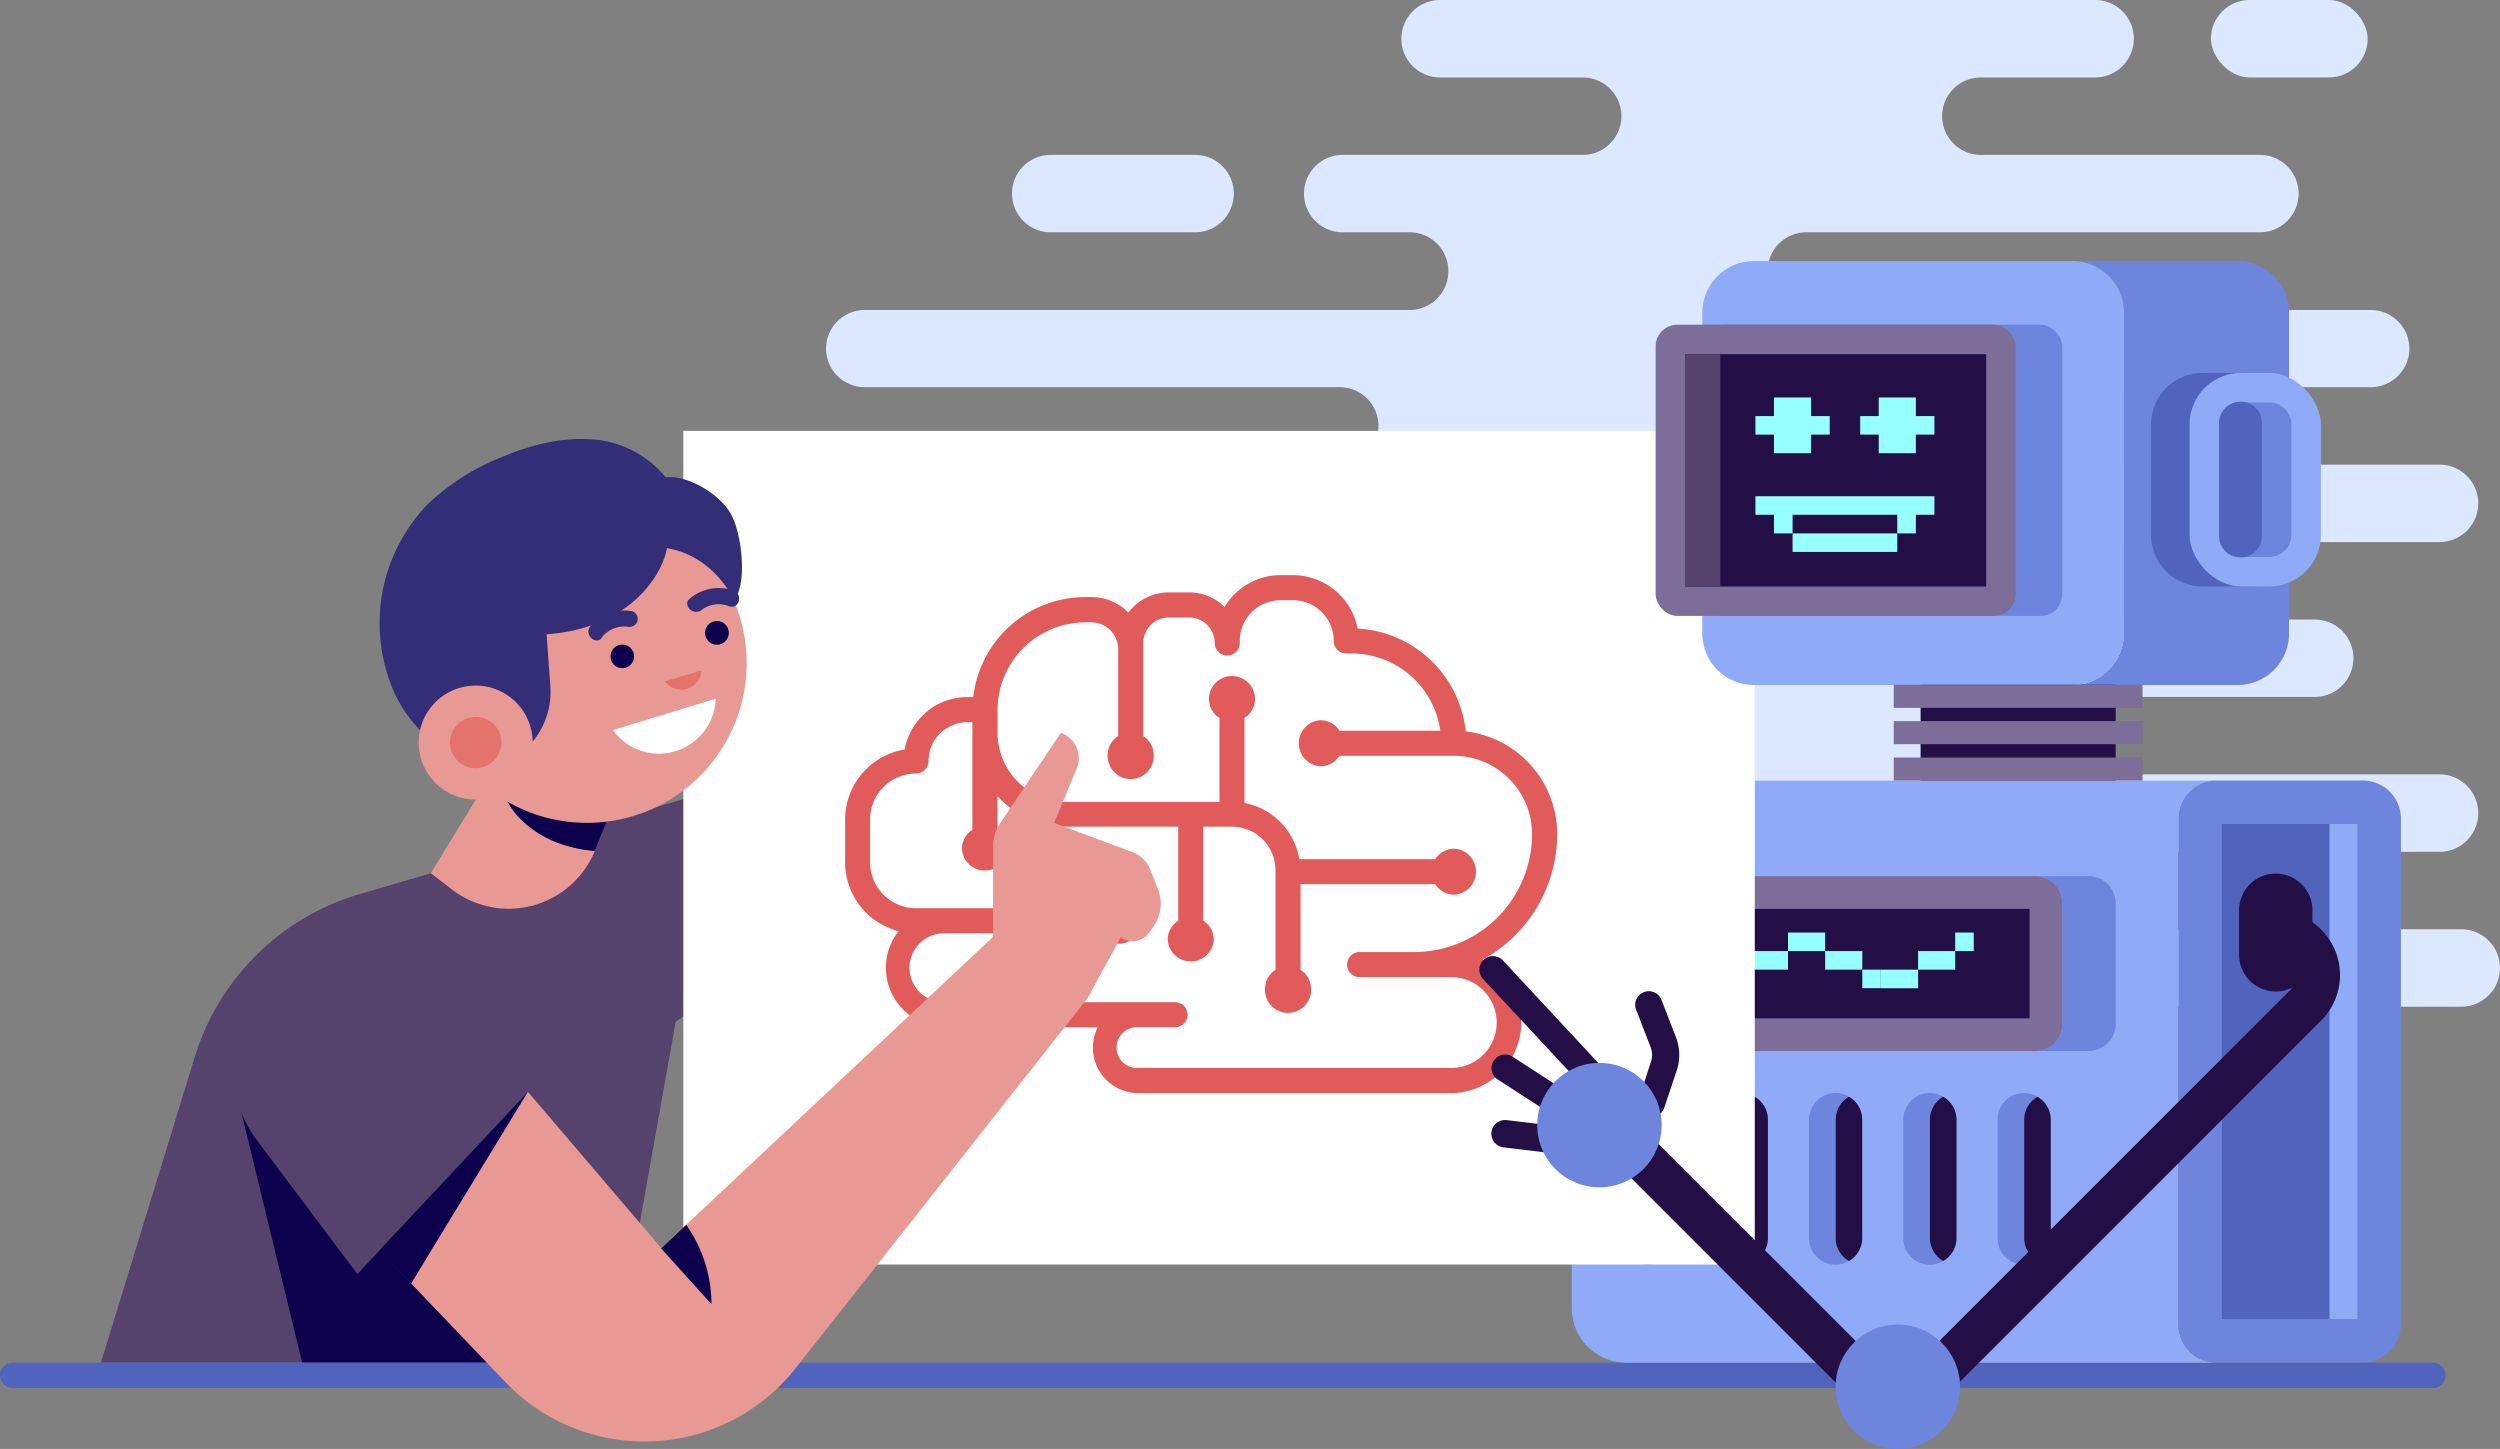 <svg xmlns="http://www.w3.org/2000/svg" viewBox="0 0 459.66 266.41"><rect x="0" y="0" width="459.66" height="266.41" fill="#808080" stroke="none"/><defs><style>.cls-1{fill:#dce8ff;}.cls-2{fill:#55426d;}.cls-3{fill:#0d004c;}.cls-4{fill:#5064be;}.cls-5{fill:#8fabf7;}.cls-6{fill:#6d85dd;}.cls-7{fill:#230e46;}.cls-8{fill:#7c6d99;}.cls-9{fill:#96ffff;}.cls-10{fill:#fff;}.cls-11{fill:#e15b5b;}.cls-12{fill:#e89993;}.cls-13{fill:#342e79;}.cls-14{fill:#e4736b;}</style></defs><title>资源 1</title><g id="图层_2" data-name="图层 2"><g id="OBJECTS"><path class="cls-1" d="M226.85,35.6h0a7.12,7.12,0,0,0-7.12-7.12H193.19a7.11,7.11,0,0,0-7.12,7.12h0a7.11,7.11,0,0,0,7.12,7.11h26.54A7.11,7.11,0,0,0,226.85,35.6Z"/><rect class="cls-1" x="406.51" width="28.82" height="14.24" rx="7.12" ry="7.12"/><path class="cls-1" d="M373.59,142.38a7.12,7.12,0,0,1-7.12-7.12h0a7.12,7.12,0,0,1,7.12-7.12h52a7.11,7.11,0,0,0,7.12-7.11h0a7.12,7.12,0,0,0-7.12-7.12H348.36a7.12,7.12,0,0,1-7.12-7.12h0a7.12,7.12,0,0,1,7.12-7.12H448.54a7.12,7.12,0,0,0,7.12-7.12h0a7.12,7.12,0,0,0-7.12-7.12H370a7.12,7.12,0,0,1-7.12-7.12h0A7.12,7.12,0,0,1,370,71.19h65.86A7.12,7.12,0,0,0,443,64.07h0A7.12,7.12,0,0,0,435.85,57H332.12A7.11,7.11,0,0,1,325,49.83h0a7.12,7.12,0,0,1,7.12-7.12h83.39a7.11,7.11,0,0,0,7.12-7.11h0a7.12,7.12,0,0,0-7.12-7.12h-51.3a7.12,7.12,0,0,1-7.12-7.12h0a7.12,7.12,0,0,1,7.12-7.12h21a7.12,7.12,0,0,0,7.12-7.12h0A7.12,7.12,0,0,0,385.21,0H264.78a7.12,7.12,0,0,0-7.12,7.12h0a7.12,7.12,0,0,0,7.12,7.12H291a7.12,7.12,0,0,1,7.12,7.12h0A7.12,7.12,0,0,1,291,28.48H246.88a7.12,7.12,0,0,0-7.12,7.12h0a7.11,7.11,0,0,0,7.12,7.11h12.3a7.12,7.12,0,0,1,7.12,7.12h0A7.12,7.12,0,0,1,259.18,57H159a7.12,7.12,0,0,0-7.12,7.12h0A7.12,7.12,0,0,0,159,71.19h87.33a7.12,7.12,0,0,1,7.12,7.12h0a7.12,7.12,0,0,1-7.12,7.12H185.14A7.12,7.12,0,0,0,178,92.55h0a7.12,7.12,0,0,0,7.12,7.12h82.07a7.12,7.12,0,0,1,7.12,7.12h0a7.12,7.12,0,0,1-7.12,7.12H224.39a7.12,7.12,0,0,0-7.12,7.12h0a7.11,7.11,0,0,0,7.12,7.11h13.84a7.12,7.12,0,0,1,7.12,7.12h0a7.11,7.11,0,0,1-7.12,7.12H201.45a7.12,7.12,0,0,0-7.12,7.12h0a7.12,7.12,0,0,0,7.12,7.12h73.42a7.12,7.12,0,0,1,7.12,7.12h0a7.12,7.12,0,0,1-7.12,7.12H197.45a7.12,7.12,0,0,0-7.12,7.12h0a7.12,7.12,0,0,0,7.12,7.12H452.54a7.12,7.12,0,0,0,7.12-7.12h0a7.12,7.12,0,0,0-7.12-7.12H332.12a7.12,7.12,0,0,1-7.12-7.12h0a7.12,7.12,0,0,1,7.12-7.12H448.54a7.12,7.12,0,0,0,7.12-7.12h0a7.12,7.12,0,0,0-7.12-7.12h-75Z"/><path class="cls-2" d="M137.3,143.51,66.14,164.39a45,45,0,0,0-30.35,30L18.56,250.54h94.5l11.17-62.67,13.07-9.33Z"/><polygon class="cls-3" points="44.35 204.42 55.56 250.54 102.58 250.54 44.35 204.42"/><path class="cls-4" d="M447.33,255.21H2.33A2.33,2.33,0,0,1,0,252.87H0a2.33,2.33,0,0,1,2.33-2.33h445a2.34,2.34,0,0,1,2.34,2.33h0A2.34,2.34,0,0,1,447.33,255.21Z"/><path class="cls-5" d="M400.52,243.54v-93a7,7,0,0,1,7-7H299a10,10,0,0,0-10,10v87a10,10,0,0,0,10,10H407.52A7,7,0,0,1,400.52,243.54Z"/><path class="cls-6" d="M434.44,143.51H407.52a7,7,0,0,0-7,7v93a7,7,0,0,0,7,7h26.92a7,7,0,0,0,7-7v-93A7,7,0,0,0,434.44,143.51Z"/><rect class="cls-4" x="408.52" y="151.51" width="19.81" height="91.03"/><rect class="cls-5" x="428.33" y="151.51" width="5.1" height="91.03"/><path class="cls-7" d="M418.43,182.3h0a6.74,6.74,0,0,1-6.74-6.74v-8.2a6.73,6.73,0,0,1,6.74-6.74h0a6.74,6.74,0,0,1,6.74,6.74v8.2A6.74,6.74,0,0,1,418.43,182.3Z"/><path class="cls-6" d="M384,161.09h-9.81a5,5,0,0,1,5,5v22.16a5,5,0,0,1-5,5H384a5,5,0,0,0,5-5V166.09A5,5,0,0,0,384,161.09Z"/><path class="cls-8" d="M379.19,188.25V166.09a5,5,0,0,0-5-5h-84a5,5,0,0,0-5,5v22.16a5,5,0,0,0,5,5h84A5,5,0,0,0,379.19,188.25Zm-6-1h-82V167.09h82Z"/><rect class="cls-7" x="296.48" y="167.09" width="76.71" height="20.17"/><rect class="cls-2" x="291.15" y="167.09" width="5.32" height="20.17"/><path class="cls-6" d="M302.84,227.65v-21.8a4.85,4.85,0,0,1,2.44-4.2,4.81,4.81,0,0,0-2.44-.68,4.89,4.89,0,0,0-4.89,4.88v21.8a4.89,4.89,0,0,0,4.89,4.89,4.81,4.81,0,0,0,2.44-.68A4.86,4.86,0,0,1,302.84,227.65Z"/><path class="cls-7" d="M307.73,227.65v-21.8a4.84,4.84,0,0,0-2.45-4.2,4.85,4.85,0,0,0-2.44,4.2v21.8a4.86,4.86,0,0,0,2.44,4.21A4.85,4.85,0,0,0,307.73,227.65Z"/><path class="cls-6" d="M320.17,227.65v-21.8a4.84,4.84,0,0,1,2.45-4.2,4.85,4.85,0,0,0-7.33,4.2v21.8a4.85,4.85,0,0,0,7.33,4.21A4.85,4.85,0,0,1,320.17,227.65Z"/><path class="cls-7" d="M325.06,227.65v-21.8a4.85,4.85,0,0,0-2.44-4.2,4.84,4.84,0,0,0-2.45,4.2v21.8a4.85,4.85,0,0,0,2.45,4.21A4.86,4.86,0,0,0,325.06,227.65Z"/><path class="cls-6" d="M337.51,227.65v-21.8a4.85,4.85,0,0,1,2.44-4.2,4.83,4.83,0,0,0-2.44-.68,4.89,4.89,0,0,0-4.89,4.88v21.8a4.89,4.89,0,0,0,4.89,4.89,4.83,4.83,0,0,0,2.44-.68A4.86,4.86,0,0,1,337.51,227.65Z"/><path class="cls-7" d="M342.39,227.65v-21.8a4.83,4.83,0,0,0-2.44-4.2,4.85,4.85,0,0,0-2.44,4.2v21.8a4.86,4.86,0,0,0,2.44,4.21A4.84,4.84,0,0,0,342.39,227.65Z"/><path class="cls-6" d="M354.84,227.65v-21.8a4.85,4.85,0,0,1,2.44-4.2,4.81,4.81,0,0,0-2.44-.68,4.89,4.89,0,0,0-4.89,4.88v21.8a4.89,4.89,0,0,0,4.89,4.89,4.81,4.81,0,0,0,2.44-.68A4.86,4.86,0,0,1,354.84,227.65Z"/><path class="cls-7" d="M359.73,227.65v-21.8a4.84,4.84,0,0,0-2.45-4.2,4.85,4.85,0,0,0-2.44,4.2v21.8a4.86,4.86,0,0,0,2.44,4.21A4.85,4.85,0,0,0,359.73,227.65Z"/><path class="cls-6" d="M372.17,227.65v-21.8a4.84,4.84,0,0,1,2.45-4.2,4.85,4.85,0,0,0-7.33,4.2v21.8a4.85,4.85,0,0,0,7.33,4.21A4.85,4.85,0,0,1,372.17,227.65Z"/><path class="cls-7" d="M377.06,227.65v-21.8a4.85,4.85,0,0,0-2.44-4.2,4.84,4.84,0,0,0-2.45,4.2v21.8a4.85,4.85,0,0,0,2.45,4.21A4.86,4.86,0,0,0,377.06,227.65Z"/><rect class="cls-9" x="301.43" y="171.46" width="3.41" height="3.41"/><polygon class="cls-9" points="332.17 171.46 328.75 171.46 328.75 174.87 332.17 174.87 335.58 174.87 335.58 171.46 332.17 171.46"/><polygon class="cls-9" points="308.26 174.87 304.85 174.87 304.85 178.28 308.26 178.28 311.67 178.28 311.67 174.87 308.26 174.87"/><polygon class="cls-9" points="321.93 174.87 321.93 178.28 325.34 178.28 328.75 178.28 328.75 174.87 325.34 174.87 321.93 174.87"/><rect class="cls-9" x="359.49" y="171.46" width="3.41" height="3.41"/><polygon class="cls-9" points="352.67 174.87 352.67 178.28 356.08 178.28 359.49 178.28 359.49 174.87 356.08 174.87 352.67 174.87"/><polygon class="cls-9" points="339 174.87 335.58 174.87 335.58 178.28 339 178.28 342.41 178.28 342.41 174.87 339 174.87"/><rect class="cls-9" x="311.67" y="178.28" width="3.41" height="3.41"/><polygon class="cls-9" points="315.1 178.28 315.1 181.7 318.51 181.7 321.93 181.7 321.93 178.28 318.51 178.28 315.1 178.28"/><rect class="cls-9" x="342.41" y="178.28" width="3.41" height="3.41"/><polygon class="cls-9" points="345.84 178.28 345.84 181.7 349.25 181.7 352.67 181.7 352.67 178.28 349.25 178.28 345.84 178.28"/><rect class="cls-10" x="125.64" y="79.22" width="197" height="153.28"/><path class="cls-11" d="M272.64,176.43a26.34,26.34,0,0,0,13.67-23.07,19,19,0,0,0-16.81-18.88,21.15,21.15,0,0,0-19.88-18.91,12.12,12.12,0,0,0-11.88-9.82h-2.3a12,12,0,0,0-10.28,5.84,9.27,9.27,0,0,0-6.51-2.67H214.9a9.3,9.3,0,0,0-7.43,3.71,9.48,9.48,0,0,0-6.78-2.85h-1.15a20.76,20.76,0,0,0-20.6,18.4l-.87,0a11.35,11.35,0,0,0-8.43,3.39,11.69,11.69,0,0,0-3.31,6.24,13.06,13.06,0,0,0-10.94,12.88v7.87a13.08,13.08,0,0,0,9.82,12.65,10.82,10.82,0,0,0-2.33,6.74,11,11,0,0,0,10.94,10.94h28a8.37,8.37,0,0,0,7.47,12.1h57.59a13,13,0,0,0,5.81-24.54Zm-5.81,19.93H209.24a3.75,3.75,0,1,1,0-7.49h6.81a2.3,2.3,0,1,0,0-4.6H173.82a6.34,6.34,0,1,1,0-12.67h28.6a4.16,4.16,0,0,0,3.46,1.93,4.24,4.24,0,0,0,0-8.47,4.15,4.15,0,0,0-3.46,1.93h-34a8.45,8.45,0,0,1-8.44-8.45v-7.87a8.45,8.45,0,0,1,8.44-8.45,2.31,2.31,0,0,0,2.31-2.3,7.08,7.08,0,0,1,2.13-5.09,7.46,7.46,0,0,1,5.12-2.06h.81v19.8a4.14,4.14,0,0,0-1.93,3.46,4.24,4.24,0,0,0,8.47,0,4.18,4.18,0,0,0-1.93-3.47v-6.19A17.19,17.19,0,0,0,196.11,152h20.52v17.28a4.15,4.15,0,0,0-1.93,3.46,4.24,4.24,0,0,0,8.47,0,4.18,4.18,0,0,0-1.93-3.46V152h5.28a8,8,0,0,1,8,8v18.33a4.15,4.15,0,0,0-1.93,3.46,4.24,4.24,0,1,0,8.47,0,4.15,4.15,0,0,0-1.93-3.46V162.57h24.76a4.16,4.16,0,0,0,3.46,1.94,4.24,4.24,0,0,0,0-8.47,4.15,4.15,0,0,0-3.46,1.93h-25a12.57,12.57,0,0,0-10.07-10.33V132a4.16,4.16,0,0,0,1.94-3.46,4.24,4.24,0,1,0-8.48,0,4.16,4.16,0,0,0,1.94,3.46v15.45H196.11a12.7,12.7,0,0,1-12.69-12.7v-4.19a16.15,16.15,0,0,1,16.12-16.13h1.15a4.91,4.91,0,0,1,4.9,4.9v16a4.15,4.15,0,0,0-1.93,3.46,4.24,4.24,0,1,0,8.47,0,4.18,4.18,0,0,0-1.93-3.46V118.23a4.71,4.71,0,0,1,4.7-4.7h3.75a4.71,4.71,0,0,1,4.7,4.7,2.3,2.3,0,1,0,4.6,0v-.38a7.5,7.5,0,0,1,7.49-7.49h2.3a7.49,7.49,0,0,1,7.49,7.49,2.3,2.3,0,0,0,2.31,2.3h1a16.48,16.48,0,0,1,16.28,14.2H246.29a4.18,4.18,0,0,0-3.46-1.93,4.24,4.24,0,0,0,0,8.47,4.15,4.15,0,0,0,3.46-1.93h21a14.42,14.42,0,0,1,14.4,14.4A21.72,21.72,0,0,1,260,175.05H249.84a2.31,2.31,0,0,0,0,4.61h17a8.35,8.35,0,1,1,0,16.7Z"/><path class="cls-12" d="M92.09,142.81a89.09,89.09,0,0,0,21,4.54l1.15-2.8L92,139.64,79.21,160.55,83,163.47a17.14,17.14,0,0,0,26.37-7h0a26.31,26.31,0,0,1-7-1.58C97.11,152.85,92.24,148.4,92.09,142.81Z"/><path class="cls-3" d="M92.09,142.81c.15,5.59,5,10,10.23,12.06a26.31,26.31,0,0,0,7,1.58l3.73-9.1A89.09,89.09,0,0,1,92.09,142.81Z"/><circle class="cls-12" cx="107.92" cy="121.92" r="29.37" transform="translate(-54.9 122.51) rotate(-48.69)"/><path class="cls-13" d="M94.3,139.64l1.51-1.2a14.37,14.37,0,0,0,5.38-12.28l-.69-9.53c14.86-1.08,21.12-10.42,22.14-15.84,8.89,1.52,12.32,9.63,12.32,9.63,2.53-3.23,1.42-12.33-.57-15.92s-7.88-7.2-12-6.75a19.09,19.09,0,0,0-14.22-7c-5.51-.3-11,1.22-16.08,3.37a41.92,41.92,0,0,0-13.34,8.48A31.47,31.47,0,0,0,71.94,126a24.53,24.53,0,0,0,8.29,10.87C84,139.58,89.76,140.49,94.3,139.64Z"/><path class="cls-12" d="M97.91,135.77a10.48,10.48,0,1,1-11.21-9.69A10.48,10.48,0,0,1,97.91,135.77Z"/><path class="cls-14" d="M92.17,136.19a4.72,4.72,0,1,1-5.06-4.37A4.73,4.73,0,0,1,92.17,136.19Z"/><circle class="cls-3" cx="114.42" cy="120.69" r="2.17"/><path class="cls-3" d="M134,116.35a2.18,2.18,0,1,1-2.18-2.17A2.18,2.18,0,0,1,134,116.35Z"/><path class="cls-14" d="M122.25,125.27a3.72,3.72,0,0,0,6.72-2Z"/><path class="cls-10" d="M112.7,134.24a10.44,10.44,0,0,0,18.9-5.77Z"/><path class="cls-13" d="M129,112.15a5.21,5.21,0,0,1,5.07-.68c1.82.66,2.61-2.24.8-2.89a8.23,8.23,0,0,0-8,1.45c-1.52,1.19.62,3.3,2.12,2.12Z"/><path class="cls-13" d="M110.63,117.22a5.27,5.27,0,0,1,4.73-2,1.55,1.55,0,0,0,1.84-1,1.51,1.51,0,0,0-1-1.85,8.24,8.24,0,0,0-7.64,2.76c-1.23,1.48.89,3.61,2.12,2.12Z"/><path class="cls-2" d="M49.38,181a21.86,21.86,0,0,0-2.12,28.69l18.45,24.57,31.36-33.46L81.41,182.34A21.87,21.87,0,0,0,49.38,181Z"/><polygon class="cls-3" points="97.07 200.75 69.76 229.9 75.59 236 97.07 200.75"/><path class="cls-12" d="M212.92,163.55l-1.42-3.63a5.76,5.76,0,0,0-3.34-3.27l-14.35-5.35,4.16-10a4.94,4.94,0,0,0-2.91-6.56l-11.18,16.65a7.61,7.61,0,0,0-1.29,4.24v16.63l-61,57.23L97.07,200.75,75.59,236l-5.83-6.11,23.16,24.23a35.38,35.38,0,0,0,53.35-2.54L200,183.48l6.08-11.17a3.6,3.6,0,0,0,5.16-.79l.93-1.33A7.08,7.08,0,0,0,212.92,163.55Z"/><path class="cls-3" d="M121.56,229.54l9.25,10.25h0a25.27,25.27,0,0,0-4.1-13.78l-.53-.81Z"/><path class="cls-7" d="M348.88,259.77a13.92,13.92,0,0,1-9.9-4.1l-42.76-42.76,5.66-5.65L344.64,250a6,6,0,0,0,8.48,0l68-68a3.83,3.83,0,0,0-2.71-6.54v-8a11.82,11.82,0,0,1,8.36,20.19l-68,68A13.94,13.94,0,0,1,348.88,259.77Z"/><circle class="cls-6" cx="348.94" cy="254.98" r="11.44"/><path class="cls-7" d="M293.82,201.54a2.51,2.51,0,0,1-1.84-.8L272.67,180a2.5,2.5,0,0,1,3.66-3.41l19.31,20.76a2.49,2.49,0,0,1-1.82,4.2Z"/><path class="cls-7" d="M288.33,206.37A2.53,2.53,0,0,1,287,206l-11.61-7.51a2.5,2.5,0,1,1,2.72-4.2l11.61,7.52a2.5,2.5,0,0,1-1.36,4.59Z"/><path class="cls-7" d="M290.56,212.62h-.3l-13.84-1.67a2.5,2.5,0,1,1,.6-5l13.83,1.66a2.5,2.5,0,0,1-.29,5Z"/><path class="cls-7" d="M303.67,205.38a2.72,2.72,0,0,1-.79-.13,2.51,2.51,0,0,1-1.59-3.16l2.27-6.87a4,4,0,0,0-.07-2.69l-2.68-6.92a2.5,2.5,0,0,1,4.66-1.81l2.68,6.92a9,9,0,0,1,.16,6.06L306,203.66A2.5,2.5,0,0,1,303.67,205.38Z"/><circle class="cls-6" cx="294.08" cy="206.87" r="11.44"/><path class="cls-6" d="M411.43,48H381a9.49,9.49,0,0,1,9.48,9.48v59a9.48,9.48,0,0,1-9.48,9.48h30.39a9.48,9.48,0,0,0,9.48-9.48v-59A9.49,9.49,0,0,0,411.43,48Z"/><path class="cls-5" d="M390.52,116.43v-59A9.49,9.49,0,0,0,381,48H322.46A9.49,9.49,0,0,0,313,57.47v59a9.48,9.48,0,0,0,9.48,9.48H381A9.48,9.48,0,0,0,390.52,116.43Z"/><rect class="cls-6" x="312.98" y="59.7" width="66.2" height="53.55" rx="4" ry="4"/><rect class="cls-8" x="304.41" y="59.7" width="66.2" height="53.55" rx="4" ry="4"/><rect class="cls-7" x="316.15" y="58.79" width="42.72" height="55.37" transform="translate(423.98 -251.03) rotate(90)"/><rect class="cls-2" x="309.82" y="65.12" width="6.48" height="42.72"/><polygon class="cls-9" points="339.22 91.24 322.76 91.24 322.76 94.65 326.17 94.65 326.17 98.07 329.59 98.07 329.59 94.65 348.84 94.65 348.84 98.07 352.26 98.07 352.26 94.65 355.67 94.65 355.67 91.24 339.22 91.24"/><rect class="cls-9" x="329.59" y="98.07" width="19.25" height="3.41"/><polygon class="cls-9" points="333 73.08 329.59 73.08 326.17 73.08 326.17 76.5 322.76 76.5 322.76 79.91 326.17 79.91 326.17 83.33 329.59 83.33 333 83.33 333 79.91 336.42 79.91 336.42 76.5 333 76.5 333 73.08"/><polygon class="cls-9" points="352.26 76.5 352.26 73.08 348.84 73.08 345.43 73.08 345.43 76.5 342.02 76.5 342.02 79.91 345.43 79.91 345.43 83.33 348.84 83.33 352.26 83.33 352.26 79.91 355.67 79.91 355.67 76.5 352.26 76.5"/><path class="cls-4" d="M405,68.56A9.48,9.48,0,0,0,395.51,78V98.35a9.48,9.48,0,0,0,9.49,9.48h9.65V68.56Z"/><rect class="cls-5" x="402.58" y="68.56" width="24.15" height="39.27" rx="9.48" ry="9.48"/><path class="cls-6" d="M417.25,74h-5.31A4.07,4.07,0,0,1,415.89,78V98.35a4.06,4.06,0,0,1-3.95,4.05h5.31a4.06,4.06,0,0,0,4.06-4.06V78A4.07,4.07,0,0,0,417.25,74Z"/><path class="cls-4" d="M415.89,98.35V78A3.95,3.95,0,1,0,408,78V98.35a3.95,3.95,0,1,0,7.89,0Z"/><rect class="cls-7" x="353.13" y="125.91" width="35.87" height="17.6"/><rect class="cls-8" x="348.19" y="125.91" width="45.75" height="4.24"/><rect class="cls-8" x="348.19" y="132.59" width="45.75" height="4.24"/><rect class="cls-8" x="348.19" y="139.28" width="45.75" height="4.24"/></g></g></svg>